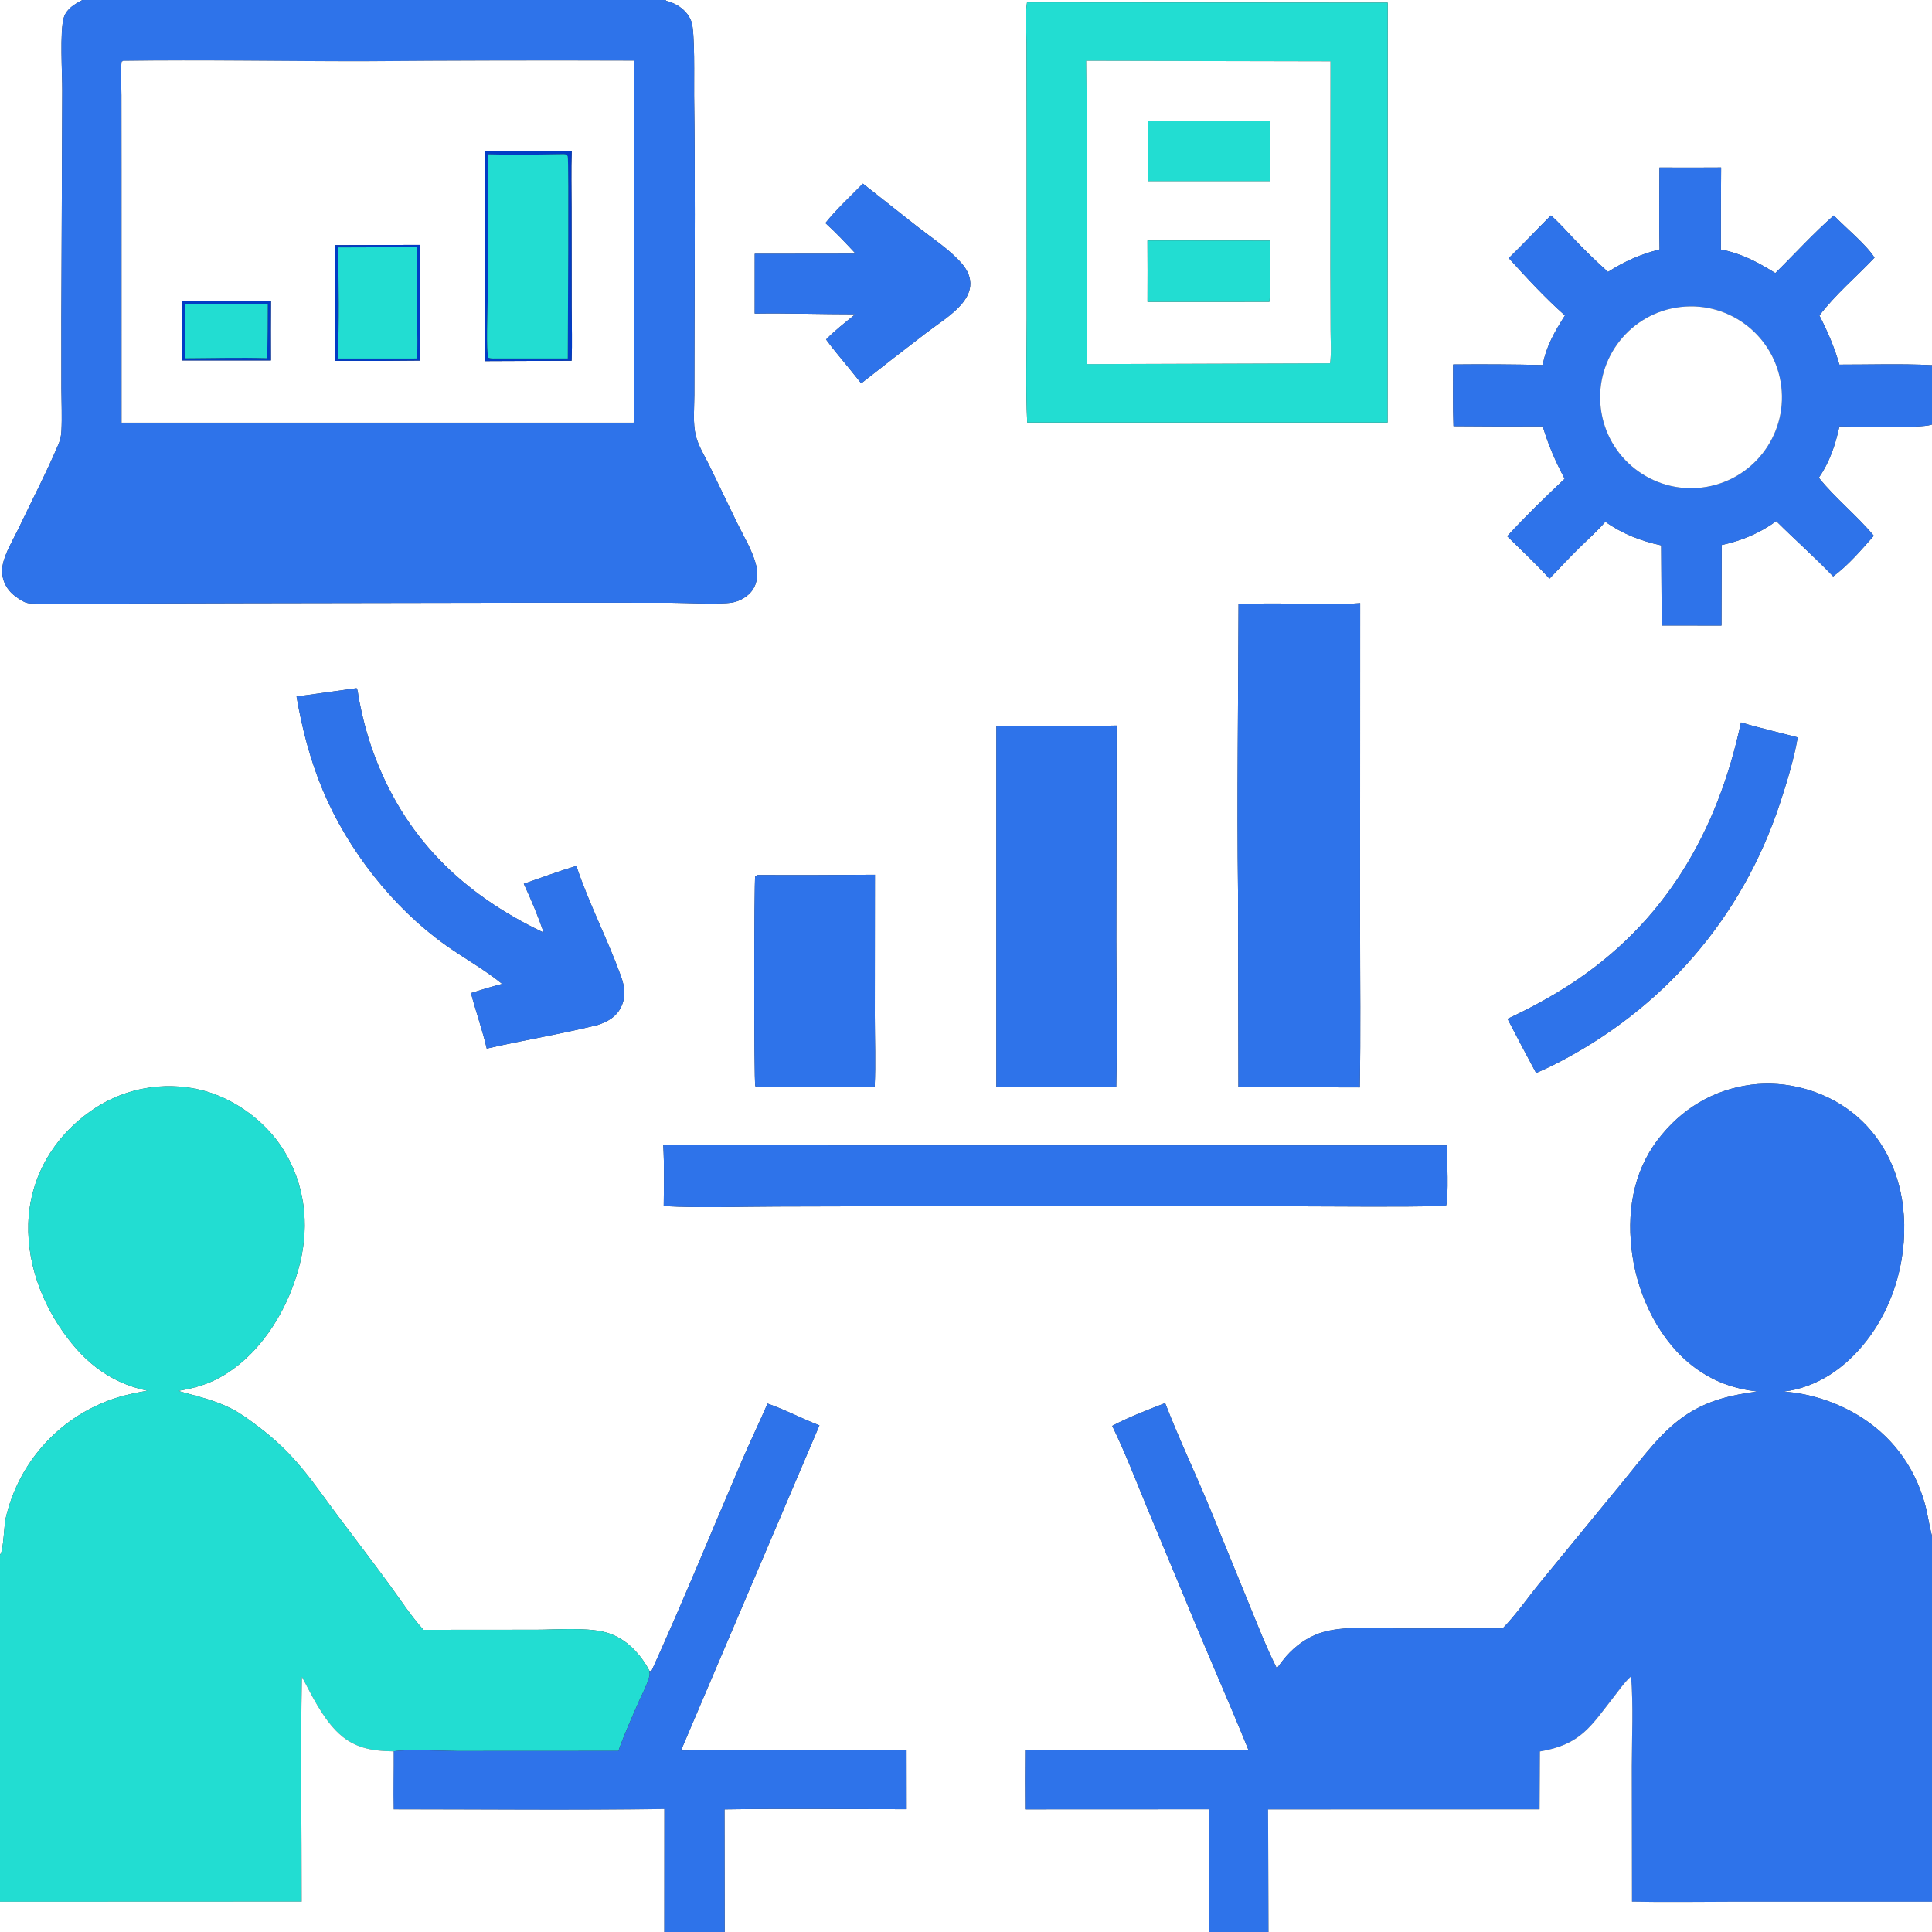 <svg version="1.1" xmlns="http://www.w3.org/2000/svg" style="display: block;" viewBox="0 0 2048 2048" width="1024" height="1024" preserveAspectRatio="none">
<rect x="0" y="0" width="2048" height="2048" fill="#333333" stroke="none"/>
<path transform="translate(0,0)" fill="rgb(255,255,255)" d="M 0 0 L 87.351 0 C 79.121 4.379 70.58 9.166 67.629 18.684 C 63.226 32.888 66.097 79.046 65.986 96.102 L 65.038 336.503 L 65.078 412.225 C 65.15 426.953 65.886 442.032 65.11 456.729 C 64.831 462.017 63.934 466.288 61.877 471.142 C 49.125 501.238 33.711 530.631 19.679 560.16 C 13.904 572.312 5.111 586.269 2.766 599.506 C 1.37 607.068 2.756 614.879 6.668 621.499 C 10.024 627.255 14.574 631.181 20.067 634.802 C 24.482 637.713 27.774 639.555 33.194 639.7 C 59.589 640.408 86.152 639.84 112.569 639.833 L 262.071 639.43 L 558.975 638.92 L 711.073 638.96 C 727.326 639.004 762.505 641.099 776.443 638.66 C 784.565 637.239 793.231 632.054 797.897 625.17 C 802.761 617.994 803.585 608.455 801.743 600.17 C 798.308 584.722 788.219 568.414 781.299 554.162 L 751.805 493.165 C 746.866 483.188 740.201 472.537 737.547 461.724 C 734.318 448.567 736.012 432.29 736.033 418.748 L 736.183 352.807 C 736.406 269.076 736.922 185.176 735.802 101.459 C 735.587 85.455 736.912 34.033 732.861 22.779 C 730.205 15.402 724.533 9.466 717.844 5.557 C 714.182 3.417 709.888 1.682 705.732 0.779 L 705.899 0 L 2048 0 L 2048 387.055 L 2047.14 387.051 C 2014.89 385.47 1982.13 386.577 1949.82 386.546 C 1944.62 368.211 1937.33 351.351 1928.63 334.451 C 1945.71 312.019 1967.75 293.569 1987.08 273.125 C 1978.63 259.612 1955.92 240.828 1943.91 228.405 C 1922.25 247.316 1902.47 269.247 1881.94 289.462 C 1862.87 277.768 1846.41 268.764 1824.21 264.503 C 1824.15 235.522 1824.23 206.541 1824.46 177.561 C 1802.66 177.718 1780.86 177.728 1759.07 177.59 C 1759.09 206.498 1758.55 235.523 1759.2 264.416 C 1738.6 269.665 1722.53 276.818 1704.54 288.243 C 1692.1 277.11 1680.12 265.476 1668.63 253.37 C 1660.65 245.038 1652.76 235.891 1643.99 228.393 C 1629.01 243.383 1614.49 258.77 1599.35 273.614 C 1618.06 294.277 1638.01 315.989 1658.91 334.408 C 1648.37 350.964 1638.83 367.371 1635.36 386.946 C 1603.7 386.247 1572.02 386.056 1540.35 386.372 C 1540.45 408.116 1539.98 430.056 1540.74 451.775 C 1572.28 452.076 1603.83 452.141 1635.38 451.973 C 1641.25 471.581 1648.99 489.491 1658.61 507.531 C 1637.82 527.113 1616.97 547.357 1597.69 568.417 C 1612.71 583.195 1628.37 597.782 1642.49 613.417 C 1652.94 602.588 1663.2 591.466 1673.92 580.912 C 1683.28 571.699 1693.16 563.047 1701.73 553.059 C 1719.4 565.739 1739.67 573.6 1760.92 578.088 L 1761.48 663.041 L 1824.83 663.12 L 1825.05 577.718 C 1846.26 573.198 1865.31 565.202 1882.92 552.418 C 1902.8 572.22 1923.82 590.713 1943.25 611.031 C 1959.21 599.228 1973.2 582.77 1986.33 567.928 C 1968.31 546.233 1945.74 528.457 1928 506.387 C 1939.47 490.076 1945.63 471.329 1949.87 452.011 C 1967.31 452.012 2036.38 454.319 2047.27 450.201 L 2048 450.067 L 2048 1628.2 L 2047.71 1627.14 C 2044.77 1615.85 2043.37 1604.28 2040.15 1593.02 C 2028.75 1553.17 2004.51 1521.05 1968.73 1499.75 C 1945.64 1486.01 1917.36 1476.75 1890.5 1475.2 C 1926.47 1470.74 1955.86 1450.16 1977.99 1422.02 C 2009.26 1382.27 2023.23 1328.8 2017.22 1278.77 C 2012.51 1239.54 1994.27 1203.13 1962.77 1178.77 C 1933.26 1155.94 1893.29 1145.02 1856.26 1149.85 C 1815.64 1155.14 1781.91 1175.84 1757.25 1208.27 C 1730.22 1243.84 1724.11 1287.58 1730.42 1330.93 C 1736.93 1375.61 1759.97 1422.87 1797.02 1450.06 C 1817.22 1464.89 1838.23 1472.09 1862.78 1475.09 C 1835.99 1478.63 1811.88 1484.03 1788.86 1498.89 C 1761.65 1516.44 1742.47 1543.65 1722.2 1568.27 L 1632.9 1677.13 C 1620.17 1692.68 1606.86 1711.93 1592.96 1726.08 L 1487.56 1726.23 C 1462.1 1726.21 1428.41 1723.26 1404.27 1729.6 C 1390.17 1733.3 1377.41 1741.4 1367.21 1751.71 C 1362.09 1756.89 1357.84 1762.71 1353.53 1768.56 C 1342.36 1746.33 1333.25 1722.91 1323.83 1699.89 L 1284.81 1604.33 C 1268.84 1565.14 1250.32 1526.79 1235.12 1487.35 C 1216.52 1494.57 1196.61 1502.17 1179 1511.5 C 1192.76 1539.83 1204.14 1569.49 1216.13 1598.6 L 1256.78 1696.28 C 1278.45 1749.48 1301.89 1801.96 1323.49 1855.18 L 1166.78 1855.08 C 1140.15 1855.07 1113.32 1854.6 1086.71 1855.46 C 1086.53 1876.29 1086.52 1897.12 1086.68 1917.95 L 1281.31 1917.86 L 1281.97 2048 L 768.173 2048 L 768.008 1917.98 C 832.316 1917.01 896.758 1917.84 961.081 1917.8 L 961.005 1854.92 L 721.882 1855.54 L 868.624 1510.97 C 850.055 1503.88 832.384 1494.32 813.621 1487.87 C 804.662 1508.52 794.847 1528.81 785.971 1549.51 C 754.208 1623.56 723.755 1698.39 690.406 1771.75 L 688.414 1771.14 C 683.922 1762.51 678.144 1754.61 671.28 1747.72 C 662.52 1739.05 651.871 1732.54 639.787 1729.77 C 619.197 1725.07 589.458 1727.59 567.858 1727.59 L 448.932 1727.69 C 436.118 1713.66 425.303 1696.9 414.088 1681.53 C 396.122 1656.92 377.581 1632.77 359.299 1608.39 C 330.139 1569.51 313.822 1542.42 273.435 1511.97 C 264.466 1505.21 255.419 1498.42 245.393 1493.29 C 227.032 1483.9 208.334 1480.03 188.802 1474.43 C 206.991 1471.25 221.485 1467.36 237.552 1457.61 C 279.275 1432.3 307.025 1384.62 318.221 1338.11 C 328.053 1297.27 322.998 1255 300.565 1219.01 C 281.083 1187.77 246.555 1162.83 210.513 1154.85 C 173.16 1146.49 134.011 1153.38 101.765 1174.01 C 67.029 1196.49 41.696 1230.31 33.122 1271 C 23.407 1317.11 36.745 1365.98 62.126 1404.9 C 85.464 1440.69 113.92 1465.29 156.244 1474.24 C 145.819 1476.1 135.425 1478.14 125.273 1481.19 C 65.335 1499.55 19.818 1548.6 5.978 1609.74 C 4.334 1617.22 3.7 1642 0.722 1646.96 C 0.494 1647.34 0.241 1647.71 0 1648.08 L 0 0 z M 1326.66 640.082 L 1312.89 639.97 C 1312.69 742.346 1311.05 844.912 1312.39 947.269 L 1312.75 1152.36 L 1441.44 1152.7 C 1442.48 1095.56 1441.73 1038.27 1441.76 981.118 L 1441.85 639.335 C 1403.74 642.29 1364.91 638.535 1326.66 640.082 z M 803.12 927.575 L 800.556 928.812 C 799.345 933.39 799.084 1144.8 800.656 1151.45 C 802.586 1151.99 804.004 1152.22 806.008 1152.11 L 927.204 1151.97 C 928.299 1127.14 927.362 1101.89 927.335 1077.01 L 927.471 927.25 C 886.022 927.601 844.571 927.709 803.12 927.575 z M 1088.69 2.493 C 1086.45 16.561 1088.16 32.778 1088.18 47.153 L 1088.33 147.295 L 1088.36 337.472 C 1088.34 374.112 1087.21 411.28 1088.88 447.868 L 1470.91 447.905 L 1471.02 2.809 L 1088.69 2.493 z M 914.687 194.646 C 901.497 208.184 886.736 221.729 874.94 236.44 C 886.251 246.678 896.658 257.77 907.056 268.921 L 800.045 269.048 L 800.02 332.402 C 835.572 331.873 871.109 333.148 906.661 333.118 C 896.104 341.752 885.222 350.098 875.688 359.875 C 879.134 364.479 882.529 369.117 886.223 373.527 C 895.233 384.377 904.135 395.316 912.928 406.341 C 935.841 388.352 958.857 370.496 981.976 352.773 C 994.112 343.443 1008.89 334.44 1018.93 322.884 C 1023.71 317.38 1027.65 310.824 1028.44 303.437 C 1029.38 294.608 1025.63 286.54 1020.03 279.924 C 1007.39 264.996 988.358 252.65 972.912 240.585 L 914.687 194.646 z M 377.986 729.507 L 314.344 738.338 C 320.274 772.675 328.778 805.529 342.246 837.74 C 368.727 901.07 416.596 962.299 472.715 1002.11 C 492.341 1016.03 513.637 1027.72 532.301 1042.98 C 521.142 1045.86 510.202 1049.11 499.238 1052.66 C 504.406 1072.31 511.41 1091.81 515.975 1111.55 C 555.019 1102.5 594.883 1096.15 633.751 1086.46 C 644.178 1082.95 653.076 1078.06 658.21 1067.8 C 663.777 1056.66 662.253 1045.88 658.205 1034.69 C 643.943 995.298 624.191 957.641 610.942 917.889 C 592.2 923.501 573.751 930.467 555.245 936.827 C 563.07 953.562 570.341 971.158 576.399 988.615 C 489.701 947.441 427.551 886.831 394.964 795.43 C 388.431 777.107 383.944 759.097 380.237 740.013 C 379.743 737.472 379.401 731.213 377.986 729.507 z M 1845.5 765.786 C 1820.71 881.681 1764.85 978.568 1663.84 1043.91 C 1642.63 1057.63 1620.88 1069.26 1598.04 1079.99 C 1607.97 1099.22 1618.07 1118.36 1628.33 1137.42 C 1634.75 1134.67 1641.05 1131.8 1647.29 1128.66 C 1762.25 1070.49 1846.7 973.633 1886.95 851.141 C 1894.36 828.588 1901.53 805.13 1905.65 781.714 C 1885.73 776.297 1865.2 771.794 1845.5 765.786 z M 1162.95 769.485 C 1127.36 769.834 1091.78 769.976 1056.19 769.91 L 1056.19 1152.23 L 1078.75 1152.27 L 1183.28 1152.04 C 1184.42 1100.14 1183.41 1048.06 1183.36 996.147 L 1183.7 769.094 L 1162.95 769.485 z M 703.072 1214.06 C 704.302 1235.48 703.749 1257.06 703.566 1278.51 C 743.524 1280.67 784.31 1279.03 824.372 1278.97 L 1056.53 1278.37 L 1371.52 1278.74 C 1425.21 1278.79 1479.14 1279.67 1532.81 1278.35 C 1535.89 1269.16 1533.8 1226.9 1533.89 1214.16 L 703.072 1214.06 z"/>
<path transform="translate(0,0)" fill="rgb(46,115,234)" d="M 87.351 0 L 88.801 0 L 705.899 0 L 705.732 0.779 C 709.888 1.682 714.182 3.417 717.844 5.557 C 724.533 9.466 730.205 15.402 732.861 22.779 C 736.912 34.033 735.587 85.455 735.802 101.459 C 736.922 185.176 736.406 269.076 736.183 352.807 L 736.033 418.748 C 736.012 432.29 734.318 448.567 737.547 461.724 C 740.201 472.537 746.866 483.188 751.805 493.165 L 781.299 554.162 C 788.219 568.414 798.308 584.722 801.743 600.17 C 803.585 608.455 802.761 617.994 797.897 625.17 C 793.231 632.054 784.565 637.239 776.443 638.66 C 762.505 641.099 727.326 639.004 711.073 638.96 L 558.975 638.92 L 262.071 639.43 L 112.569 639.833 C 86.152 639.84 59.589 640.408 33.194 639.7 C 27.774 639.555 24.482 637.713 20.067 634.802 C 14.574 631.181 10.024 627.255 6.668 621.499 C 2.756 614.879 1.37 607.068 2.766 599.506 C 5.111 586.269 13.904 572.312 19.679 560.16 C 33.711 530.631 49.125 501.238 61.877 471.142 C 63.934 466.288 64.831 462.017 65.11 456.729 C 65.886 442.032 65.15 426.953 65.078 412.225 L 65.038 336.503 L 65.986 96.102 C 66.097 79.046 63.226 32.888 67.629 18.684 C 70.58 9.166 79.121 4.379 87.351 0 z M 130.467 64.483 C 128.693 65.792 129.07 64.982 128.809 66.839 C 127.333 77.357 128.768 90.192 128.785 100.918 L 128.879 179.789 L 128.918 448.066 L 671.666 448.028 C 672.897 433.087 672.106 417.592 672.082 402.579 L 671.997 323.747 L 671.831 64.279 C 576.347 63.923 480.862 64.128 385.381 64.895 C 300.477 64.963 215.346 63.252 130.467 64.483 z"/>
<path transform="translate(0,0)" fill="rgb(34,221,210)" d="M 1088.88 447.868 C 1087.21 411.28 1088.34 374.112 1088.36 337.472 L 1088.33 147.295 L 1088.18 47.153 C 1088.16 32.778 1086.45 16.561 1088.69 2.493 L 1471.02 2.809 L 1470.91 447.905 L 1088.88 447.868 z M 1151.4 64.424 C 1153.13 171.533 1151.93 278.846 1151.83 385.974 L 1409.91 385.101 C 1411.52 373.78 1410.47 361.386 1410.43 349.919 L 1410.17 284.328 L 1410.35 64.983 L 1151.4 64.424 z"/>
<path transform="translate(0,0)" fill="rgb(255,255,255)" d="M 128.918 448.066 L 128.879 179.789 L 128.785 100.918 C 128.768 90.192 127.333 77.357 128.809 66.839 C 129.07 64.982 128.693 65.792 130.467 64.483 C 215.346 63.252 300.477 64.963 385.381 64.895 C 480.862 64.128 576.347 63.923 671.831 64.279 L 671.997 323.747 L 672.082 402.579 C 672.106 417.592 672.897 433.087 671.666 448.028 L 128.918 448.066 z M 513.786 160.193 L 513.716 382.781 L 605.917 382.395 C 606.674 363.645 606.042 344.732 605.982 325.962 L 605.868 220.323 C 605.856 200.381 605.352 180.31 606.043 160.384 C 575.328 159.609 544.513 160.137 513.786 160.193 z M 355.077 259.865 L 355.063 382.504 C 385.19 382.67 415.317 382.575 445.441 382.22 L 445.222 259.61 L 355.077 259.865 z M 192.962 319.013 L 193.01 382.082 L 287.18 382.087 C 287.073 361.076 287.093 340.065 287.241 319.055 C 255.815 319.265 224.388 319.251 192.962 319.013 z"/>
<path transform="translate(0,0)" fill="rgb(255,255,255)" d="M 1151.83 385.974 C 1151.93 278.846 1153.13 171.533 1151.4 64.424 L 1410.35 64.983 L 1410.17 284.328 L 1410.43 349.919 C 1410.47 361.386 1411.52 373.78 1409.91 385.101 L 1151.83 385.974 z M 1217.08 128.124 L 1216.94 191.965 L 1346.47 191.945 C 1346.18 170.729 1345.66 149.306 1346.8 128.113 C 1303.59 128.188 1260.27 128.888 1217.08 128.124 z M 1216.36 254.92 C 1216.49 276.614 1216.5 298.309 1216.39 320.003 L 1345.66 319.939 C 1347.58 298.639 1345.71 276.475 1346.15 255.035 L 1216.36 254.92 z"/>
<path transform="translate(0,0)" fill="rgb(34,221,210)" d="M 1216.94 191.965 L 1217.08 128.124 C 1260.27 128.888 1303.59 128.188 1346.8 128.113 C 1345.66 149.306 1346.18 170.729 1346.47 191.945 L 1216.94 191.965 z"/>
<path transform="translate(0,0)" fill="rgb(2,60,197)" d="M 513.716 382.781 L 513.786 160.193 C 544.513 160.137 575.328 159.609 606.043 160.384 C 605.352 180.31 605.856 200.381 605.868 220.323 L 605.982 325.962 C 606.042 344.732 606.674 363.645 605.917 382.395 L 513.716 382.781 z M 593.898 163.477 C 568.256 163.903 542.542 164.336 516.905 163.591 L 516.914 319.18 C 516.916 330.308 515.072 371.107 517.718 379.2 C 520.322 380.162 522.412 380.08 525.122 379.981 L 601.871 379.975 C 601.871 357.279 603.171 169.662 601.81 165.77 C 601.555 165.039 600.944 164.487 600.512 163.845 C 598.166 163.331 596.29 163.319 593.898 163.477 z"/>
<path transform="translate(0,0)" fill="rgb(34,221,210)" d="M 516.905 163.591 C 542.542 164.336 568.256 163.903 593.898 163.477 C 596.29 163.319 598.166 163.331 600.512 163.845 C 600.944 164.487 601.555 165.039 601.81 165.77 C 603.171 169.662 601.871 357.279 601.871 379.975 L 525.122 379.981 C 522.412 380.08 520.322 380.162 517.718 379.2 C 515.072 371.107 516.916 330.308 516.914 319.18 L 516.905 163.591 z"/>
<path transform="translate(0,0)" fill="rgb(46,115,234)" d="M 1949.82 386.546 C 1982.13 386.577 2014.89 385.47 2047.14 387.051 L 2048 387.055 L 2048 450.067 L 2047.27 450.201 C 2036.38 454.319 1967.31 452.012 1949.87 452.011 C 1945.63 471.329 1939.47 490.076 1928 506.387 C 1945.74 528.457 1968.31 546.233 1986.33 567.928 C 1973.2 582.77 1959.21 599.228 1943.25 611.031 C 1923.82 590.713 1902.8 572.22 1882.92 552.418 C 1865.31 565.202 1846.26 573.198 1825.05 577.718 L 1824.83 663.12 L 1761.48 663.041 L 1760.92 578.088 C 1739.67 573.6 1719.4 565.739 1701.73 553.059 C 1693.16 563.047 1683.28 571.699 1673.92 580.912 C 1663.2 591.466 1652.94 602.588 1642.49 613.417 C 1628.37 597.782 1612.71 583.195 1597.69 568.417 C 1616.97 547.357 1637.82 527.113 1658.61 507.531 C 1648.99 489.491 1641.25 471.581 1635.38 451.973 C 1603.83 452.141 1572.28 452.076 1540.74 451.775 C 1539.98 430.056 1540.45 408.116 1540.35 386.372 C 1572.02 386.056 1603.7 386.247 1635.36 386.946 C 1638.83 367.371 1648.37 350.964 1658.91 334.408 C 1638.01 315.989 1618.06 294.277 1599.35 273.614 C 1614.49 258.77 1629.01 243.383 1643.99 228.393 C 1652.76 235.891 1660.65 245.038 1668.63 253.37 C 1680.12 265.476 1692.1 277.11 1704.54 288.243 C 1722.53 276.818 1738.6 269.665 1759.2 264.416 C 1758.55 235.523 1759.09 206.498 1759.07 177.59 C 1780.86 177.728 1802.66 177.718 1824.46 177.561 C 1824.23 206.541 1824.15 235.522 1824.21 264.503 C 1846.41 268.764 1862.87 277.768 1881.94 289.462 C 1902.47 269.247 1922.25 247.316 1943.91 228.405 C 1955.92 240.828 1978.63 259.612 1987.08 273.125 C 1967.75 293.569 1945.71 312.019 1928.63 334.451 C 1937.33 351.351 1944.62 368.211 1949.82 386.546 z M 1781.59 325.394 C 1728.54 331.483 1690.55 379.555 1696.89 432.581 C 1703.23 485.607 1751.48 523.365 1804.48 516.772 C 1857.12 510.223 1894.57 462.364 1888.27 409.694 C 1881.97 357.023 1834.29 319.345 1781.59 325.394 z"/>
<path transform="translate(0,0)" fill="rgb(46,115,234)" d="M 874.94 236.44 C 886.736 221.729 901.497 208.184 914.687 194.646 L 972.912 240.585 C 988.358 252.65 1007.39 264.996 1020.03 279.924 C 1025.63 286.54 1029.38 294.608 1028.44 303.437 C 1027.65 310.824 1023.71 317.38 1018.93 322.884 C 1008.89 334.44 994.112 343.443 981.976 352.773 C 958.857 370.496 935.841 388.352 912.928 406.341 C 904.135 395.316 895.233 384.377 886.223 373.527 C 882.529 369.117 879.134 364.479 875.688 359.875 C 885.222 350.098 896.104 341.752 906.661 333.118 C 871.109 333.148 835.572 331.873 800.02 332.402 L 800.045 269.048 L 907.056 268.921 C 896.658 257.77 886.251 246.678 874.94 236.44 z"/>
<path transform="translate(0,0)" fill="rgb(34,221,210)" d="M 1216.39 320.003 C 1216.5 298.309 1216.49 276.614 1216.36 254.92 L 1346.15 255.035 C 1345.71 276.475 1347.58 298.639 1345.66 319.939 L 1216.39 320.003 z"/>
<path transform="translate(0,0)" fill="rgb(2,60,197)" d="M 355.063 382.504 L 355.077 259.865 L 445.222 259.61 L 445.441 382.22 C 415.317 382.575 385.19 382.67 355.063 382.504 z M 358.194 262.276 C 359.131 301.191 359.762 341.197 357.936 380.068 L 441.813 380.025 C 443.042 367.046 442.203 353.458 442.135 340.405 C 441.884 314.265 441.828 288.122 441.966 261.981 L 358.194 262.276 z"/>
<path transform="translate(0,0)" fill="rgb(34,221,210)" d="M 357.936 380.068 C 359.762 341.197 359.131 301.191 358.194 262.276 L 441.966 261.981 C 441.828 288.122 441.884 314.265 442.135 340.405 C 442.203 353.458 443.042 367.046 441.813 380.025 L 357.936 380.068 z"/>
<path transform="translate(0,0)" fill="rgb(2,60,197)" d="M 193.01 382.082 L 192.962 319.013 C 224.388 319.251 255.815 319.265 287.241 319.055 C 287.093 340.065 287.073 361.076 287.18 382.087 L 193.01 382.082 z M 196.128 322.153 C 196.27 341.385 196.266 360.618 196.115 379.85 C 225.104 379.727 254.32 378.837 283.285 379.746 C 283.679 360.497 283.871 341.244 283.863 321.991 C 254.619 322.223 225.373 322.276 196.128 322.153 z"/>
<path transform="translate(0,0)" fill="rgb(34,221,210)" d="M 196.115 379.85 C 196.266 360.618 196.27 341.385 196.128 322.153 C 225.373 322.276 254.619 322.223 283.863 321.991 C 283.871 341.244 283.679 360.497 283.285 379.746 C 254.32 378.837 225.104 379.727 196.115 379.85 z"/>
<path transform="translate(0,0)" fill="rgb(255,255,255)" d="M 1804.48 516.772 C 1751.48 523.365 1703.23 485.607 1696.89 432.581 C 1690.55 379.555 1728.54 331.483 1781.59 325.394 C 1834.29 319.345 1881.97 357.023 1888.27 409.694 C 1894.57 462.364 1857.12 510.223 1804.48 516.772 z"/>
<path transform="translate(0,0)" fill="rgb(46,115,234)" d="M 1312.89 639.97 L 1326.66 640.082 C 1364.91 638.535 1403.74 642.29 1441.85 639.335 L 1441.76 981.118 C 1441.73 1038.27 1442.48 1095.56 1441.44 1152.7 L 1312.75 1152.36 L 1312.39 947.269 C 1311.05 844.912 1312.69 742.346 1312.89 639.97 z"/>
<path transform="translate(0,0)" fill="rgb(46,115,234)" d="M 314.344 738.338 L 377.986 729.507 C 379.401 731.213 379.743 737.472 380.237 740.013 C 383.944 759.097 388.431 777.107 394.964 795.43 C 427.551 886.831 489.701 947.441 576.399 988.615 C 570.341 971.158 563.07 953.562 555.245 936.827 C 573.751 930.467 592.2 923.501 610.942 917.889 C 624.191 957.641 643.943 995.298 658.205 1034.69 C 662.253 1045.88 663.777 1056.66 658.21 1067.8 C 653.076 1078.06 644.178 1082.95 633.751 1086.46 C 594.883 1096.15 555.019 1102.5 515.975 1111.55 C 511.41 1091.81 504.406 1072.31 499.238 1052.66 C 510.202 1049.11 521.142 1045.86 532.301 1042.98 C 513.637 1027.72 492.341 1016.03 472.715 1002.11 C 416.596 962.299 368.727 901.07 342.246 837.74 C 328.778 805.529 320.274 772.675 314.344 738.338 z"/>
<path transform="translate(0,0)" fill="rgb(46,115,234)" d="M 1598.04 1079.99 C 1620.88 1069.26 1642.63 1057.63 1663.84 1043.91 C 1764.85 978.568 1820.71 881.681 1845.5 765.786 C 1865.2 771.794 1885.73 776.297 1905.65 781.714 C 1901.53 805.13 1894.36 828.588 1886.95 851.141 C 1846.7 973.633 1762.25 1070.49 1647.29 1128.66 C 1641.05 1131.8 1634.75 1134.67 1628.33 1137.42 C 1618.07 1118.36 1607.97 1099.22 1598.04 1079.99 z"/>
<path transform="translate(0,0)" fill="rgb(46,115,234)" d="M 1056.19 769.91 C 1091.78 769.976 1127.36 769.834 1162.95 769.485 L 1183.7 769.094 L 1183.36 996.147 C 1183.41 1048.06 1184.42 1100.14 1183.28 1152.04 L 1078.75 1152.27 L 1056.19 1152.23 L 1056.19 769.91 z"/>
<path transform="translate(0,0)" fill="rgb(46,115,234)" d="M 806.008 1152.11 C 804.004 1152.22 802.586 1151.99 800.656 1151.45 C 799.084 1144.8 799.345 933.39 800.556 928.812 L 803.12 927.575 C 844.571 927.709 886.022 927.601 927.471 927.25 L 927.335 1077.01 C 927.362 1101.89 928.299 1127.14 927.204 1151.97 L 806.008 1152.11 z"/>
<path transform="translate(0,0)" fill="rgb(46,115,234)" d="M 1890.5 1475.2 C 1917.36 1476.75 1945.64 1486.01 1968.73 1499.75 C 2004.51 1521.05 2028.75 1553.17 2040.15 1593.02 C 2043.37 1604.28 2044.77 1615.85 2047.71 1627.14 L 2048 1628.2 L 2048 2015.94 L 1838.2 2015.94 C 1802.16 2015.94 1765.98 2016.61 1729.96 2015.86 L 1729.74 1872.15 C 1729.87 1840.71 1731.46 1808.37 1729.02 1777.03 C 1728.54 1777.47 1728.06 1777.9 1727.58 1778.34 C 1721.74 1783.76 1716.58 1791.2 1711.67 1797.48 C 1686.18 1830.14 1675.95 1849.22 1632.37 1856.6 L 1632.02 1917.97 L 1344.21 1918.07 L 1344.73 2048 L 1281.97 2048 L 1281.31 1917.86 L 1086.68 1917.95 C 1086.52 1897.12 1086.53 1876.29 1086.71 1855.46 C 1113.32 1854.6 1140.15 1855.07 1166.78 1855.08 L 1323.49 1855.18 C 1301.89 1801.96 1278.45 1749.48 1256.78 1696.28 L 1216.13 1598.6 C 1204.14 1569.49 1192.76 1539.83 1179 1511.5 C 1196.61 1502.17 1216.52 1494.57 1235.12 1487.35 C 1250.32 1526.79 1268.84 1565.14 1284.81 1604.33 L 1323.83 1699.89 C 1333.25 1722.91 1342.36 1746.33 1353.53 1768.56 C 1357.84 1762.71 1362.09 1756.89 1367.21 1751.71 C 1377.41 1741.4 1390.17 1733.3 1404.27 1729.6 C 1428.41 1723.26 1462.1 1726.21 1487.56 1726.23 L 1592.96 1726.08 C 1606.86 1711.93 1620.17 1692.68 1632.9 1677.13 L 1722.2 1568.27 C 1742.47 1543.65 1761.65 1516.44 1788.86 1498.89 C 1811.88 1484.03 1835.99 1478.63 1862.78 1475.09 C 1838.23 1472.09 1817.22 1464.89 1797.02 1450.06 C 1759.97 1422.87 1736.93 1375.61 1730.42 1330.93 C 1724.11 1287.58 1730.22 1243.84 1757.25 1208.27 C 1781.91 1175.84 1815.64 1155.14 1856.26 1149.85 C 1893.29 1145.02 1933.26 1155.94 1962.77 1178.77 C 1994.27 1203.13 2012.51 1239.54 2017.22 1278.77 C 2023.23 1328.8 2009.26 1382.27 1977.99 1422.02 C 1955.86 1450.16 1926.47 1470.74 1890.5 1475.2 z"/>
<path transform="translate(0,0)" fill="rgb(34,221,210)" d="M 0 1648.08 C 0.241 1647.71 0.494 1647.34 0.722 1646.96 C 3.7 1642 4.334 1617.22 5.978 1609.74 C 19.818 1548.6 65.335 1499.55 125.273 1481.19 C 135.425 1478.14 145.819 1476.1 156.244 1474.24 C 113.92 1465.29 85.464 1440.69 62.126 1404.9 C 36.745 1365.98 23.407 1317.11 33.122 1271 C 41.696 1230.31 67.029 1196.49 101.765 1174.01 C 134.011 1153.38 173.16 1146.49 210.513 1154.85 C 246.555 1162.83 281.083 1187.77 300.565 1219.01 C 322.998 1255 328.053 1297.27 318.221 1338.11 C 307.025 1384.62 279.275 1432.3 237.552 1457.61 C 221.485 1467.36 206.991 1471.25 188.802 1474.43 C 208.334 1480.03 227.032 1483.9 245.393 1493.29 C 255.419 1498.42 264.466 1505.21 273.435 1511.97 C 313.822 1542.42 330.139 1569.51 359.299 1608.39 C 377.581 1632.77 396.122 1656.92 414.088 1681.53 C 425.303 1696.9 436.118 1713.66 448.932 1727.69 L 567.858 1727.59 C 589.458 1727.59 619.197 1725.07 639.787 1729.77 C 651.871 1732.54 662.52 1739.05 671.28 1747.72 C 678.144 1754.61 683.922 1762.51 688.414 1771.14 C 688.638 1773.26 688.829 1775.17 688.291 1777.27 C 686.017 1786.11 680.824 1795.45 677.132 1803.86 C 669.589 1821.04 661.833 1838.36 655.528 1856.04 L 484.447 1856.13 C 469.295 1856.12 429.724 1854.05 417.275 1856.5 C 393.038 1856.09 373.853 1852.81 356.279 1834.7 C 340.702 1818.65 330.543 1797.15 320.096 1777.6 C 318.268 1856.88 319.899 1936.51 319.787 2015.83 L 0 2015.96 L 0 1648.08 z"/>
<path transform="translate(0,0)" fill="rgb(46,115,234)" d="M 703.566 1278.51 C 703.749 1257.06 704.302 1235.48 703.072 1214.06 L 1533.89 1214.16 C 1533.8 1226.9 1535.89 1269.16 1532.81 1278.35 C 1479.14 1279.67 1425.21 1278.79 1371.52 1278.74 L 1056.53 1278.37 L 824.372 1278.97 C 784.31 1279.03 743.524 1280.67 703.566 1278.51 z"/>
<path transform="translate(0,0)" fill="rgb(46,115,234)" d="M 688.414 1771.14 L 690.406 1771.75 C 723.755 1698.39 754.208 1623.56 785.971 1549.51 C 794.847 1528.81 804.662 1508.52 813.621 1487.87 C 832.384 1494.32 850.055 1503.88 868.624 1510.97 L 721.882 1855.54 L 961.005 1854.92 L 961.081 1917.8 C 896.758 1917.84 832.316 1917.01 768.008 1917.98 L 768.173 2048 L 704.023 2048 L 704.121 1917.62 C 608.575 1919.09 512.836 1918.03 417.274 1917.98 C 416.757 1897.54 417.437 1876.96 417.275 1856.5 C 429.724 1854.05 469.295 1856.12 484.447 1856.13 L 655.528 1856.04 C 661.833 1838.36 669.589 1821.04 677.132 1803.86 C 680.824 1795.45 686.017 1786.11 688.291 1777.27 C 688.829 1775.17 688.638 1773.26 688.414 1771.14 z"/>
<path transform="translate(0,0)" fill="rgb(255,255,255)" d="M 1729.96 2015.86 C 1765.98 2016.61 1802.16 2015.94 1838.2 2015.94 L 2048 2015.94 L 2048 2048 L 1344.73 2048 L 1344.21 1918.07 L 1632.02 1917.97 L 1632.37 1856.6 C 1675.95 1849.22 1686.18 1830.14 1711.67 1797.48 C 1716.58 1791.2 1721.74 1783.76 1727.58 1778.34 C 1728.06 1777.9 1728.54 1777.47 1729.02 1777.03 C 1731.46 1808.37 1729.87 1840.71 1729.74 1872.15 L 1729.96 2015.86 z"/>
<path transform="translate(0,0)" fill="rgb(255,255,255)" d="M 320.096 1777.6 C 330.543 1797.15 340.702 1818.65 356.279 1834.7 C 373.853 1852.81 393.038 1856.09 417.275 1856.5 C 417.437 1876.96 416.757 1897.54 417.274 1917.98 C 512.836 1918.03 608.575 1919.09 704.121 1917.62 L 704.023 2048 L 0 2048 L 0 2015.96 L 319.787 2015.83 C 319.899 1936.51 318.268 1856.88 320.096 1777.6 z"/>
</svg>